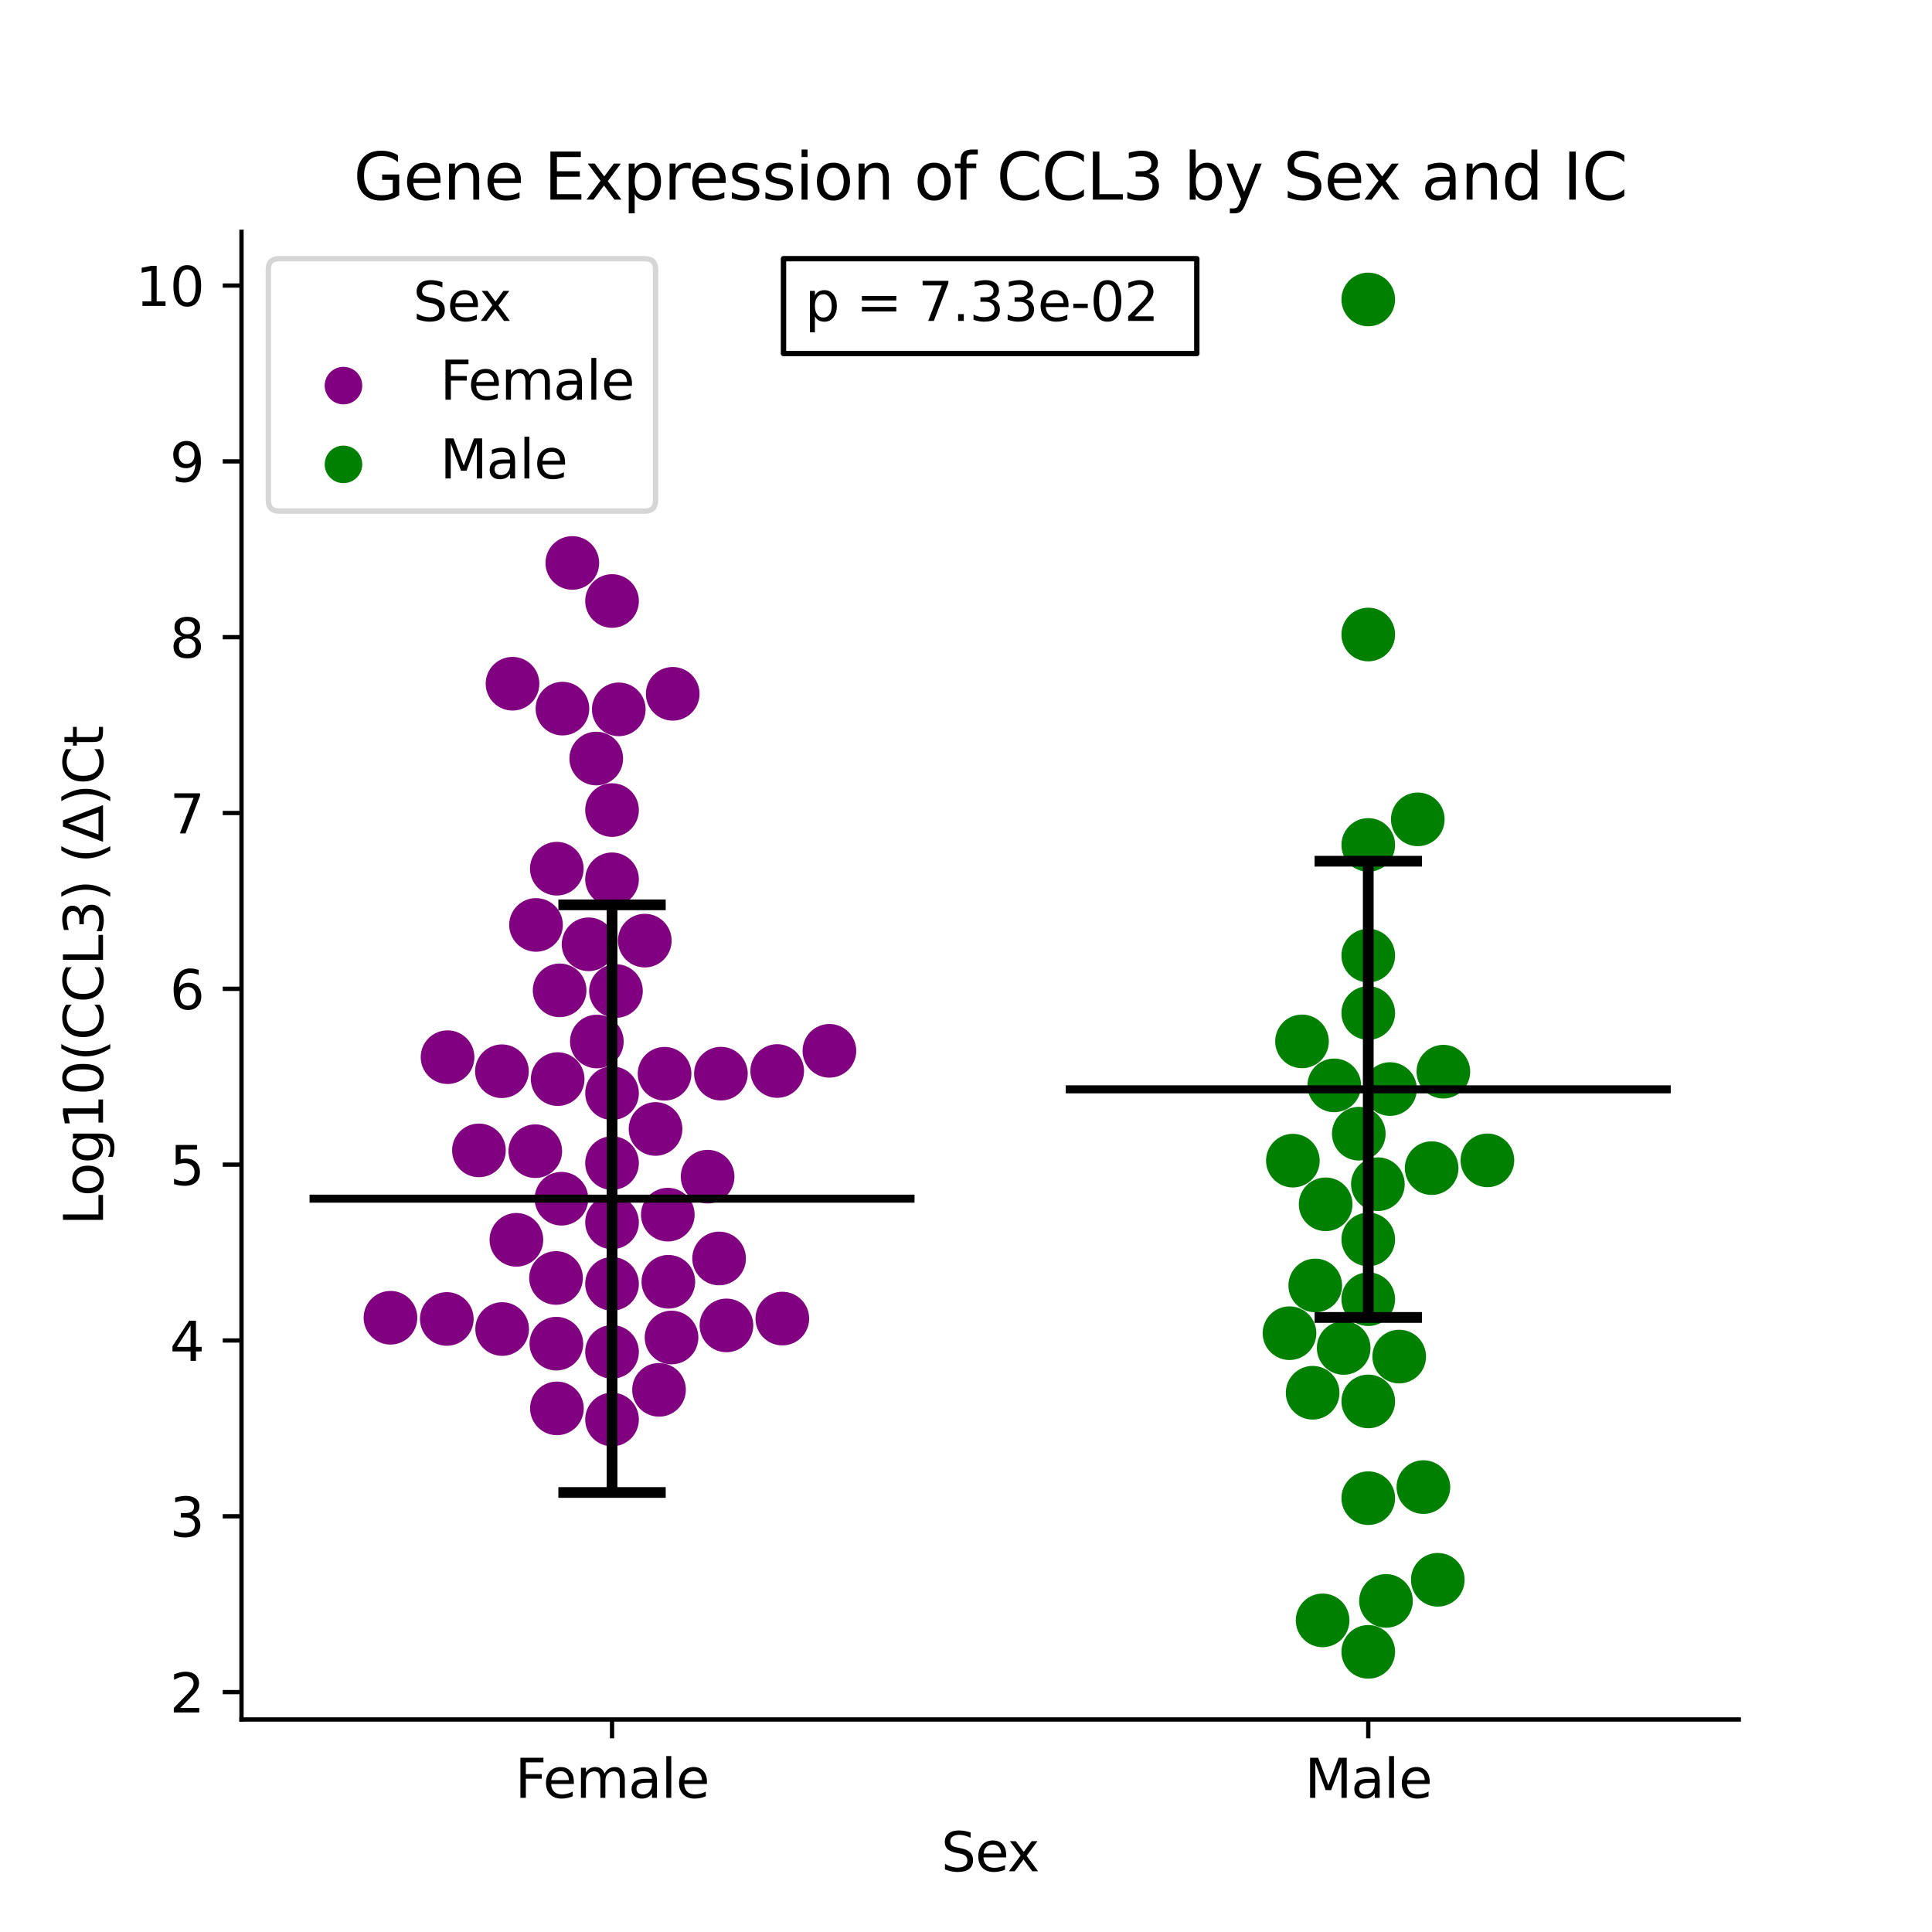 <?xml version="1.0" encoding="utf-8" standalone="no"?>
<!DOCTYPE svg PUBLIC "-//W3C//DTD SVG 1.1//EN"
  "http://www.w3.org/Graphics/SVG/1.1/DTD/svg11.dtd">
<svg xmlns:xlink="http://www.w3.org/1999/xlink" width="360pt" height="360pt" viewBox="0 0 360 360" xmlns="http://www.w3.org/2000/svg" version="1.1">
 <defs>
  <style type="text/css">*{stroke-linejoin: round; stroke-linecap: butt}</style>
 </defs>
 <g id="figure_1">
  <g id="patch_1">
   <path d="M 0 360 
L 360 360 
L 360 0 
L 0 0 
z
" style="fill: #ffffff"/>
  </g>
  <g id="axes_1">
   <g id="patch_2">
    <path d="M 45 320.4 
L 324 320.4 
L 324 43.2 
L 45 43.2 
z
" style="fill: #ffffff"/>
   </g>
   <g id="PathCollection_1">
    <defs>
     <path id="C0_0_61af6a2bd7" d="M 0 5 
C 1.326 5 2.598 4.473 3.536 3.536 
C 4.473 2.598 5 1.326 5 -0 
C 5 -1.326 4.473 -2.598 3.536 -3.536 
C 2.598 -4.473 1.326 -5 0 -5 
C -1.326 -5 -2.598 -4.473 -3.536 -3.536 
C -4.473 -2.598 -5 -1.326 -5 0 
C -5 1.326 -4.473 2.598 -3.536 3.536 
C -2.598 4.473 -1.326 5 0 5 
z
"/>
    </defs>
    <g clip-path="url(#pf071f2e6de)">
     <use xlink:href="#C0_0_61af6a2bd7" x="99.741" y="214.508" style="fill: #800080"/>
    </g>
    <g clip-path="url(#pf071f2e6de)">
     <use xlink:href="#C0_0_61af6a2bd7" x="93.568" y="247.645" style="fill: #800080"/>
    </g>
    <g clip-path="url(#pf071f2e6de)">
     <use xlink:href="#C0_0_61af6a2bd7" x="124.537" y="238.843" style="fill: #800080"/>
    </g>
    <g clip-path="url(#pf071f2e6de)">
     <use xlink:href="#C0_0_61af6a2bd7" x="114.045" y="163.847" style="fill: #800080"/>
    </g>
    <g clip-path="url(#pf071f2e6de)">
     <use xlink:href="#C0_0_61af6a2bd7" x="114.045" y="251.906" style="fill: #800080"/>
    </g>
    <g clip-path="url(#pf071f2e6de)">
     <use xlink:href="#C0_0_61af6a2bd7" x="125.352" y="129.282" style="fill: #800080"/>
    </g>
    <g clip-path="url(#pf071f2e6de)">
     <use xlink:href="#C0_0_61af6a2bd7" x="131.853" y="219.253" style="fill: #800080"/>
    </g>
    <g clip-path="url(#pf071f2e6de)">
     <use xlink:href="#C0_0_61af6a2bd7" x="103.753" y="161.867" style="fill: #800080"/>
    </g>
    <g clip-path="url(#pf071f2e6de)">
     <use xlink:href="#C0_0_61af6a2bd7" x="125.132" y="249.225" style="fill: #800080"/>
    </g>
    <g clip-path="url(#pf071f2e6de)">
     <use xlink:href="#C0_0_61af6a2bd7" x="115.302" y="132.177" style="fill: #800080"/>
    </g>
    <g clip-path="url(#pf071f2e6de)">
     <use xlink:href="#C0_0_61af6a2bd7" x="134.333" y="200.062" style="fill: #800080"/>
    </g>
    <g clip-path="url(#pf071f2e6de)">
     <use xlink:href="#C0_0_61af6a2bd7" x="114.045" y="111.992" style="fill: #800080"/>
    </g>
    <g clip-path="url(#pf071f2e6de)">
     <use xlink:href="#C0_0_61af6a2bd7" x="83.254" y="245.769" style="fill: #800080"/>
    </g>
    <g clip-path="url(#pf071f2e6de)">
     <use xlink:href="#C0_0_61af6a2bd7" x="122.149" y="210.366" style="fill: #800080"/>
    </g>
    <g clip-path="url(#pf071f2e6de)">
     <use xlink:href="#C0_0_61af6a2bd7" x="103.773" y="262.431" style="fill: #800080"/>
    </g>
    <g clip-path="url(#pf071f2e6de)">
     <use xlink:href="#C0_0_61af6a2bd7" x="120.147" y="175.272" style="fill: #800080"/>
    </g>
    <g clip-path="url(#pf071f2e6de)">
     <use xlink:href="#C0_0_61af6a2bd7" x="123.833" y="200.078" style="fill: #800080"/>
    </g>
    <g clip-path="url(#pf071f2e6de)">
     <use xlink:href="#C0_0_61af6a2bd7" x="114.045" y="227.765" style="fill: #800080"/>
    </g>
    <g clip-path="url(#pf071f2e6de)">
     <use xlink:href="#C0_0_61af6a2bd7" x="122.797" y="258.975" style="fill: #800080"/>
    </g>
    <g clip-path="url(#pf071f2e6de)">
     <use xlink:href="#C0_0_61af6a2bd7" x="93.527" y="199.611" style="fill: #800080"/>
    </g>
    <g clip-path="url(#pf071f2e6de)">
     <use xlink:href="#C0_0_61af6a2bd7" x="114.045" y="239.232" style="fill: #800080"/>
    </g>
    <g clip-path="url(#pf071f2e6de)">
     <use xlink:href="#C0_0_61af6a2bd7" x="133.994" y="234.496" style="fill: #800080"/>
    </g>
    <g clip-path="url(#pf071f2e6de)">
     <use xlink:href="#C0_0_61af6a2bd7" x="103.67" y="250.373" style="fill: #800080"/>
    </g>
    <g clip-path="url(#pf071f2e6de)">
     <use xlink:href="#C0_0_61af6a2bd7" x="114.045" y="264.501" style="fill: #800080"/>
    </g>
    <g clip-path="url(#pf071f2e6de)">
     <use xlink:href="#C0_0_61af6a2bd7" x="114.777" y="184.664" style="fill: #800080"/>
    </g>
    <g clip-path="url(#pf071f2e6de)">
     <use xlink:href="#C0_0_61af6a2bd7" x="104.278" y="184.538" style="fill: #800080"/>
    </g>
    <g clip-path="url(#pf071f2e6de)">
     <use xlink:href="#C0_0_61af6a2bd7" x="72.757" y="245.543" style="fill: #800080"/>
    </g>
    <g clip-path="url(#pf071f2e6de)">
     <use xlink:href="#C0_0_61af6a2bd7" x="103.609" y="238.132" style="fill: #800080"/>
    </g>
    <g clip-path="url(#pf071f2e6de)">
     <use xlink:href="#C0_0_61af6a2bd7" x="135.362" y="246.972" style="fill: #800080"/>
    </g>
    <g clip-path="url(#pf071f2e6de)">
     <use xlink:href="#C0_0_61af6a2bd7" x="154.548" y="195.806" style="fill: #800080"/>
    </g>
    <g clip-path="url(#pf071f2e6de)">
     <use xlink:href="#C0_0_61af6a2bd7" x="114.045" y="216.725" style="fill: #800080"/>
    </g>
    <g clip-path="url(#pf071f2e6de)">
     <use xlink:href="#C0_0_61af6a2bd7" x="145.776" y="245.7" style="fill: #800080"/>
    </g>
    <g clip-path="url(#pf071f2e6de)">
     <use xlink:href="#C0_0_61af6a2bd7" x="111.213" y="194.07" style="fill: #800080"/>
    </g>
    <g clip-path="url(#pf071f2e6de)">
     <use xlink:href="#C0_0_61af6a2bd7" x="114.045" y="150.943" style="fill: #800080"/>
    </g>
    <g clip-path="url(#pf071f2e6de)">
     <use xlink:href="#C0_0_61af6a2bd7" x="114.045" y="203.699" style="fill: #800080"/>
    </g>
    <g clip-path="url(#pf071f2e6de)">
     <use xlink:href="#C0_0_61af6a2bd7" x="111.104" y="141.343" style="fill: #800080"/>
    </g>
    <g clip-path="url(#pf071f2e6de)">
     <use xlink:href="#C0_0_61af6a2bd7" x="96.224" y="231.024" style="fill: #800080"/>
    </g>
    <g clip-path="url(#pf071f2e6de)">
     <use xlink:href="#C0_0_61af6a2bd7" x="95.5" y="127.403" style="fill: #800080"/>
    </g>
    <g clip-path="url(#pf071f2e6de)">
     <use xlink:href="#C0_0_61af6a2bd7" x="89.242" y="214.358" style="fill: #800080"/>
    </g>
    <g clip-path="url(#pf071f2e6de)">
     <use xlink:href="#C0_0_61af6a2bd7" x="99.88" y="172.347" style="fill: #800080"/>
    </g>
    <g clip-path="url(#pf071f2e6de)">
     <use xlink:href="#C0_0_61af6a2bd7" x="109.672" y="175.958" style="fill: #800080"/>
    </g>
    <g clip-path="url(#pf071f2e6de)">
     <use xlink:href="#C0_0_61af6a2bd7" x="144.82" y="199.569" style="fill: #800080"/>
    </g>
    <g clip-path="url(#pf071f2e6de)">
     <use xlink:href="#C0_0_61af6a2bd7" x="106.644" y="104.898" style="fill: #800080"/>
    </g>
    <g clip-path="url(#pf071f2e6de)">
     <use xlink:href="#C0_0_61af6a2bd7" x="124.437" y="226.332" style="fill: #800080"/>
    </g>
    <g clip-path="url(#pf071f2e6de)">
     <use xlink:href="#C0_0_61af6a2bd7" x="104.803" y="132.04" style="fill: #800080"/>
    </g>
    <g clip-path="url(#pf071f2e6de)">
     <use xlink:href="#C0_0_61af6a2bd7" x="103.914" y="201.074" style="fill: #800080"/>
    </g>
    <g clip-path="url(#pf071f2e6de)">
     <use xlink:href="#C0_0_61af6a2bd7" x="83.394" y="196.99" style="fill: #800080"/>
    </g>
    <g clip-path="url(#pf071f2e6de)">
     <use xlink:href="#C0_0_61af6a2bd7" x="104.617" y="223.364" style="fill: #800080"/>
    </g>
   </g>
   <g id="PathCollection_2">
    <defs>
     <path id="C1_0_9ba9e06e17" d="M 0 5 
C 1.326 5 2.598 4.473 3.536 3.536 
C 4.473 2.598 5 1.326 5 -0 
C 5 -1.326 4.473 -2.598 3.536 -3.536 
C 2.598 -4.473 1.326 -5 0 -5 
C -1.326 -5 -2.598 -4.473 -3.536 -3.536 
C -4.473 -2.598 -5 -1.326 -5 0 
C -5 1.326 -4.473 2.598 -3.536 3.536 
C -2.598 4.473 -1.326 5 0 5 
z
"/>
    </defs>
    <g clip-path="url(#pf071f2e6de)">
     <use xlink:href="#C1_0_9ba9e06e17" x="254.955" y="230.949" style="fill: #008000"/>
    </g>
    <g clip-path="url(#pf071f2e6de)">
     <use xlink:href="#C1_0_9ba9e06e17" x="259.014" y="202.929" style="fill: #008000"/>
    </g>
    <g clip-path="url(#pf071f2e6de)">
     <use xlink:href="#C1_0_9ba9e06e17" x="254.955" y="279.163" style="fill: #008000"/>
    </g>
    <g clip-path="url(#pf071f2e6de)">
     <use xlink:href="#C1_0_9ba9e06e17" x="246.45" y="301.935" style="fill: #008000"/>
    </g>
    <g clip-path="url(#pf071f2e6de)">
     <use xlink:href="#C1_0_9ba9e06e17" x="265.228" y="277.095" style="fill: #008000"/>
    </g>
    <g clip-path="url(#pf071f2e6de)">
     <use xlink:href="#C1_0_9ba9e06e17" x="254.955" y="242.085" style="fill: #008000"/>
    </g>
    <g clip-path="url(#pf071f2e6de)">
     <use xlink:href="#C1_0_9ba9e06e17" x="260.723" y="252.777" style="fill: #008000"/>
    </g>
    <g clip-path="url(#pf071f2e6de)">
     <use xlink:href="#C1_0_9ba9e06e17" x="277.156" y="216.215" style="fill: #008000"/>
    </g>
    <g clip-path="url(#pf071f2e6de)">
     <use xlink:href="#C1_0_9ba9e06e17" x="253.19" y="211.25" style="fill: #008000"/>
    </g>
    <g clip-path="url(#pf071f2e6de)">
     <use xlink:href="#C1_0_9ba9e06e17" x="266.767" y="217.666" style="fill: #008000"/>
    </g>
    <g clip-path="url(#pf071f2e6de)">
     <use xlink:href="#C1_0_9ba9e06e17" x="254.955" y="55.8" style="fill: #008000"/>
    </g>
    <g clip-path="url(#pf071f2e6de)">
     <use xlink:href="#C1_0_9ba9e06e17" x="268.948" y="199.691" style="fill: #008000"/>
    </g>
    <g clip-path="url(#pf071f2e6de)">
     <use xlink:href="#C1_0_9ba9e06e17" x="254.955" y="261.133" style="fill: #008000"/>
    </g>
    <g clip-path="url(#pf071f2e6de)">
     <use xlink:href="#C1_0_9ba9e06e17" x="254.955" y="307.8" style="fill: #008000"/>
    </g>
    <g clip-path="url(#pf071f2e6de)">
     <use xlink:href="#C1_0_9ba9e06e17" x="258.259" y="298.308" style="fill: #008000"/>
    </g>
    <g clip-path="url(#pf071f2e6de)">
     <use xlink:href="#C1_0_9ba9e06e17" x="250.376" y="251.173" style="fill: #008000"/>
    </g>
    <g clip-path="url(#pf071f2e6de)">
     <use xlink:href="#C1_0_9ba9e06e17" x="245.078" y="239.526" style="fill: #008000"/>
    </g>
    <g clip-path="url(#pf071f2e6de)">
     <use xlink:href="#C1_0_9ba9e06e17" x="248.624" y="202.245" style="fill: #008000"/>
    </g>
    <g clip-path="url(#pf071f2e6de)">
     <use xlink:href="#C1_0_9ba9e06e17" x="267.911" y="294.372" style="fill: #008000"/>
    </g>
    <g clip-path="url(#pf071f2e6de)">
     <use xlink:href="#C1_0_9ba9e06e17" x="254.955" y="118.235" style="fill: #008000"/>
    </g>
    <g clip-path="url(#pf071f2e6de)">
     <use xlink:href="#C1_0_9ba9e06e17" x="244.592" y="259.519" style="fill: #008000"/>
    </g>
    <g clip-path="url(#pf071f2e6de)">
     <use xlink:href="#C1_0_9ba9e06e17" x="254.955" y="188.761" style="fill: #008000"/>
    </g>
    <g clip-path="url(#pf071f2e6de)">
     <use xlink:href="#C1_0_9ba9e06e17" x="240.908" y="216.271" style="fill: #008000"/>
    </g>
    <g clip-path="url(#pf071f2e6de)">
     <use xlink:href="#C1_0_9ba9e06e17" x="256.748" y="220.658" style="fill: #008000"/>
    </g>
    <g clip-path="url(#pf071f2e6de)">
     <use xlink:href="#C1_0_9ba9e06e17" x="254.955" y="157.442" style="fill: #008000"/>
    </g>
    <g clip-path="url(#pf071f2e6de)">
     <use xlink:href="#C1_0_9ba9e06e17" x="264.185" y="152.676" style="fill: #008000"/>
    </g>
    <g clip-path="url(#pf071f2e6de)">
     <use xlink:href="#C1_0_9ba9e06e17" x="242.611" y="194.047" style="fill: #008000"/>
    </g>
    <g clip-path="url(#pf071f2e6de)">
     <use xlink:href="#C1_0_9ba9e06e17" x="240.281" y="248.421" style="fill: #008000"/>
    </g>
    <g clip-path="url(#pf071f2e6de)">
     <use xlink:href="#C1_0_9ba9e06e17" x="254.955" y="178.058" style="fill: #008000"/>
    </g>
    <g clip-path="url(#pf071f2e6de)">
     <use xlink:href="#C1_0_9ba9e06e17" x="247.014" y="224.406" style="fill: #008000"/>
    </g>
   </g>
   <g id="PathCollection_3"/>
   <g id="PathCollection_4"/>
   <g id="matplotlib.axis_1">
    <g id="xtick_1">
     <g id="line2d_1">
      <defs>
       <path id="m63d2208bc8" d="M 0 0 
L 0 3.5 
" style="stroke: #000000; stroke-width: 0.8"/>
      </defs>
      <g>
       <use xlink:href="#m63d2208bc8" x="114.045" y="320.4" style="stroke: #000000; stroke-width: 0.8"/>
      </g>
     </g>
     <g id="text_1">
      <!-- Female -->
      <g transform="translate(95.968 334.998) scale(0.1 -0.1)">
       <defs>
        <path id="DejaVuSans-46" d="M 628 4666 
L 3309 4666 
L 3309 4134 
L 1259 4134 
L 1259 2759 
L 3109 2759 
L 3109 2228 
L 1259 2228 
L 1259 0 
L 628 0 
L 628 4666 
z
" transform="scale(0.016)"/>
        <path id="DejaVuSans-65" d="M 3597 1894 
L 3597 1613 
L 953 1613 
Q 991 1019 1311 708 
Q 1631 397 2203 397 
Q 2534 397 2845 478 
Q 3156 559 3463 722 
L 3463 178 
Q 3153 47 2828 -22 
Q 2503 -91 2169 -91 
Q 1331 -91 842 396 
Q 353 884 353 1716 
Q 353 2575 817 3079 
Q 1281 3584 2069 3584 
Q 2775 3584 3186 3129 
Q 3597 2675 3597 1894 
z
M 3022 2063 
Q 3016 2534 2758 2815 
Q 2500 3097 2075 3097 
Q 1594 3097 1305 2825 
Q 1016 2553 972 2059 
L 3022 2063 
z
" transform="scale(0.016)"/>
        <path id="DejaVuSans-6d" d="M 3328 2828 
Q 3544 3216 3844 3400 
Q 4144 3584 4550 3584 
Q 5097 3584 5394 3201 
Q 5691 2819 5691 2113 
L 5691 0 
L 5113 0 
L 5113 2094 
Q 5113 2597 4934 2840 
Q 4756 3084 4391 3084 
Q 3944 3084 3684 2787 
Q 3425 2491 3425 1978 
L 3425 0 
L 2847 0 
L 2847 2094 
Q 2847 2600 2669 2842 
Q 2491 3084 2119 3084 
Q 1678 3084 1418 2786 
Q 1159 2488 1159 1978 
L 1159 0 
L 581 0 
L 581 3500 
L 1159 3500 
L 1159 2956 
Q 1356 3278 1631 3431 
Q 1906 3584 2284 3584 
Q 2666 3584 2933 3390 
Q 3200 3197 3328 2828 
z
" transform="scale(0.016)"/>
        <path id="DejaVuSans-61" d="M 2194 1759 
Q 1497 1759 1228 1600 
Q 959 1441 959 1056 
Q 959 750 1161 570 
Q 1363 391 1709 391 
Q 2188 391 2477 730 
Q 2766 1069 2766 1631 
L 2766 1759 
L 2194 1759 
z
M 3341 1997 
L 3341 0 
L 2766 0 
L 2766 531 
Q 2569 213 2275 61 
Q 1981 -91 1556 -91 
Q 1019 -91 701 211 
Q 384 513 384 1019 
Q 384 1609 779 1909 
Q 1175 2209 1959 2209 
L 2766 2209 
L 2766 2266 
Q 2766 2663 2505 2880 
Q 2244 3097 1772 3097 
Q 1472 3097 1187 3025 
Q 903 2953 641 2809 
L 641 3341 
Q 956 3463 1253 3523 
Q 1550 3584 1831 3584 
Q 2591 3584 2966 3190 
Q 3341 2797 3341 1997 
z
" transform="scale(0.016)"/>
        <path id="DejaVuSans-6c" d="M 603 4863 
L 1178 4863 
L 1178 0 
L 603 0 
L 603 4863 
z
" transform="scale(0.016)"/>
       </defs>
       <use xlink:href="#DejaVuSans-46"/>
       <use xlink:href="#DejaVuSans-65" x="52.02"/>
       <use xlink:href="#DejaVuSans-6d" x="113.543"/>
       <use xlink:href="#DejaVuSans-61" x="210.955"/>
       <use xlink:href="#DejaVuSans-6c" x="272.234"/>
       <use xlink:href="#DejaVuSans-65" x="300.018"/>
      </g>
     </g>
    </g>
    <g id="xtick_2">
     <g id="line2d_2">
      <g>
       <use xlink:href="#m63d2208bc8" x="254.955" y="320.4" style="stroke: #000000; stroke-width: 0.8"/>
      </g>
     </g>
     <g id="text_2">
      <!-- Male -->
      <g transform="translate(243.111 334.998) scale(0.1 -0.1)">
       <defs>
        <path id="DejaVuSans-4d" d="M 628 4666 
L 1569 4666 
L 2759 1491 
L 3956 4666 
L 4897 4666 
L 4897 0 
L 4281 0 
L 4281 4097 
L 3078 897 
L 2444 897 
L 1241 4097 
L 1241 0 
L 628 0 
L 628 4666 
z
" transform="scale(0.016)"/>
       </defs>
       <use xlink:href="#DejaVuSans-4d"/>
       <use xlink:href="#DejaVuSans-61" x="86.279"/>
       <use xlink:href="#DejaVuSans-6c" x="147.559"/>
       <use xlink:href="#DejaVuSans-65" x="175.342"/>
      </g>
     </g>
    </g>
    <g id="text_3">
     <!-- Sex -->
     <g transform="translate(175.377 348.677) scale(0.1 -0.1)">
      <defs>
       <path id="DejaVuSans-53" d="M 3425 4513 
L 3425 3897 
Q 3066 4069 2747 4153 
Q 2428 4238 2131 4238 
Q 1616 4238 1336 4038 
Q 1056 3838 1056 3469 
Q 1056 3159 1242 3001 
Q 1428 2844 1947 2747 
L 2328 2669 
Q 3034 2534 3370 2195 
Q 3706 1856 3706 1288 
Q 3706 609 3251 259 
Q 2797 -91 1919 -91 
Q 1588 -91 1214 -16 
Q 841 59 441 206 
L 441 856 
Q 825 641 1194 531 
Q 1563 422 1919 422 
Q 2459 422 2753 634 
Q 3047 847 3047 1241 
Q 3047 1584 2836 1778 
Q 2625 1972 2144 2069 
L 1759 2144 
Q 1053 2284 737 2584 
Q 422 2884 422 3419 
Q 422 4038 858 4394 
Q 1294 4750 2059 4750 
Q 2388 4750 2728 4690 
Q 3069 4631 3425 4513 
z
" transform="scale(0.016)"/>
       <path id="DejaVuSans-78" d="M 3513 3500 
L 2247 1797 
L 3578 0 
L 2900 0 
L 1881 1375 
L 863 0 
L 184 0 
L 1544 1831 
L 300 3500 
L 978 3500 
L 1906 2253 
L 2834 3500 
L 3513 3500 
z
" transform="scale(0.016)"/>
      </defs>
      <use xlink:href="#DejaVuSans-53"/>
      <use xlink:href="#DejaVuSans-65" x="63.477"/>
      <use xlink:href="#DejaVuSans-78" x="123.25"/>
     </g>
    </g>
   </g>
   <g id="matplotlib.axis_2">
    <g id="ytick_1">
     <g id="line2d_3">
      <defs>
       <path id="m090f402d81" d="M 0 0 
L -3.5 0 
" style="stroke: #000000; stroke-width: 0.8"/>
      </defs>
      <g>
       <use xlink:href="#m090f402d81" x="45" y="315.298" style="stroke: #000000; stroke-width: 0.8"/>
      </g>
     </g>
     <g id="text_4">
      <!-- 2 -->
      <g transform="translate(31.637 319.097) scale(0.1 -0.1)">
       <defs>
        <path id="DejaVuSans-32" d="M 1228 531 
L 3431 531 
L 3431 0 
L 469 0 
L 469 531 
Q 828 903 1448 1529 
Q 2069 2156 2228 2338 
Q 2531 2678 2651 2914 
Q 2772 3150 2772 3378 
Q 2772 3750 2511 3984 
Q 2250 4219 1831 4219 
Q 1534 4219 1204 4116 
Q 875 4013 500 3803 
L 500 4441 
Q 881 4594 1212 4672 
Q 1544 4750 1819 4750 
Q 2544 4750 2975 4387 
Q 3406 4025 3406 3419 
Q 3406 3131 3298 2873 
Q 3191 2616 2906 2266 
Q 2828 2175 2409 1742 
Q 1991 1309 1228 531 
z
" transform="scale(0.016)"/>
       </defs>
       <use xlink:href="#DejaVuSans-32"/>
      </g>
     </g>
    </g>
    <g id="ytick_2">
     <g id="line2d_4">
      <g>
       <use xlink:href="#m090f402d81" x="45" y="282.537" style="stroke: #000000; stroke-width: 0.8"/>
      </g>
     </g>
     <g id="text_5">
      <!-- 3 -->
      <g transform="translate(31.637 286.336) scale(0.1 -0.1)">
       <defs>
        <path id="DejaVuSans-33" d="M 2597 2516 
Q 3050 2419 3304 2112 
Q 3559 1806 3559 1356 
Q 3559 666 3084 287 
Q 2609 -91 1734 -91 
Q 1441 -91 1130 -33 
Q 819 25 488 141 
L 488 750 
Q 750 597 1062 519 
Q 1375 441 1716 441 
Q 2309 441 2620 675 
Q 2931 909 2931 1356 
Q 2931 1769 2642 2001 
Q 2353 2234 1838 2234 
L 1294 2234 
L 1294 2753 
L 1863 2753 
Q 2328 2753 2575 2939 
Q 2822 3125 2822 3475 
Q 2822 3834 2567 4026 
Q 2313 4219 1838 4219 
Q 1578 4219 1281 4162 
Q 984 4106 628 3988 
L 628 4550 
Q 988 4650 1302 4700 
Q 1616 4750 1894 4750 
Q 2613 4750 3031 4423 
Q 3450 4097 3450 3541 
Q 3450 3153 3228 2886 
Q 3006 2619 2597 2516 
z
" transform="scale(0.016)"/>
       </defs>
       <use xlink:href="#DejaVuSans-33"/>
      </g>
     </g>
    </g>
    <g id="ytick_3">
     <g id="line2d_5">
      <g>
       <use xlink:href="#m090f402d81" x="45" y="249.775" style="stroke: #000000; stroke-width: 0.8"/>
      </g>
     </g>
     <g id="text_6">
      <!-- 4 -->
      <g transform="translate(31.637 253.575) scale(0.1 -0.1)">
       <defs>
        <path id="DejaVuSans-34" d="M 2419 4116 
L 825 1625 
L 2419 1625 
L 2419 4116 
z
M 2253 4666 
L 3047 4666 
L 3047 1625 
L 3713 1625 
L 3713 1100 
L 3047 1100 
L 3047 0 
L 2419 0 
L 2419 1100 
L 313 1100 
L 313 1709 
L 2253 4666 
z
" transform="scale(0.016)"/>
       </defs>
       <use xlink:href="#DejaVuSans-34"/>
      </g>
     </g>
    </g>
    <g id="ytick_4">
     <g id="line2d_6">
      <g>
       <use xlink:href="#m090f402d81" x="45" y="217.014" style="stroke: #000000; stroke-width: 0.8"/>
      </g>
     </g>
     <g id="text_7">
      <!-- 5 -->
      <g transform="translate(31.637 220.814) scale(0.1 -0.1)">
       <defs>
        <path id="DejaVuSans-35" d="M 691 4666 
L 3169 4666 
L 3169 4134 
L 1269 4134 
L 1269 2991 
Q 1406 3038 1543 3061 
Q 1681 3084 1819 3084 
Q 2600 3084 3056 2656 
Q 3513 2228 3513 1497 
Q 3513 744 3044 326 
Q 2575 -91 1722 -91 
Q 1428 -91 1123 -41 
Q 819 9 494 109 
L 494 744 
Q 775 591 1075 516 
Q 1375 441 1709 441 
Q 2250 441 2565 725 
Q 2881 1009 2881 1497 
Q 2881 1984 2565 2268 
Q 2250 2553 1709 2553 
Q 1456 2553 1204 2497 
Q 953 2441 691 2322 
L 691 4666 
z
" transform="scale(0.016)"/>
       </defs>
       <use xlink:href="#DejaVuSans-35"/>
      </g>
     </g>
    </g>
    <g id="ytick_5">
     <g id="line2d_7">
      <g>
       <use xlink:href="#m090f402d81" x="45" y="184.253" style="stroke: #000000; stroke-width: 0.8"/>
      </g>
     </g>
     <g id="text_8">
      <!-- 6 -->
      <g transform="translate(31.637 188.052) scale(0.1 -0.1)">
       <defs>
        <path id="DejaVuSans-36" d="M 2113 2584 
Q 1688 2584 1439 2293 
Q 1191 2003 1191 1497 
Q 1191 994 1439 701 
Q 1688 409 2113 409 
Q 2538 409 2786 701 
Q 3034 994 3034 1497 
Q 3034 2003 2786 2293 
Q 2538 2584 2113 2584 
z
M 3366 4563 
L 3366 3988 
Q 3128 4100 2886 4159 
Q 2644 4219 2406 4219 
Q 1781 4219 1451 3797 
Q 1122 3375 1075 2522 
Q 1259 2794 1537 2939 
Q 1816 3084 2150 3084 
Q 2853 3084 3261 2657 
Q 3669 2231 3669 1497 
Q 3669 778 3244 343 
Q 2819 -91 2113 -91 
Q 1303 -91 875 529 
Q 447 1150 447 2328 
Q 447 3434 972 4092 
Q 1497 4750 2381 4750 
Q 2619 4750 2861 4703 
Q 3103 4656 3366 4563 
z
" transform="scale(0.016)"/>
       </defs>
       <use xlink:href="#DejaVuSans-36"/>
      </g>
     </g>
    </g>
    <g id="ytick_6">
     <g id="line2d_8">
      <g>
       <use xlink:href="#m090f402d81" x="45" y="151.492" style="stroke: #000000; stroke-width: 0.8"/>
      </g>
     </g>
     <g id="text_9">
      <!-- 7 -->
      <g transform="translate(31.637 155.291) scale(0.1 -0.1)">
       <defs>
        <path id="DejaVuSans-37" d="M 525 4666 
L 3525 4666 
L 3525 4397 
L 1831 0 
L 1172 0 
L 2766 4134 
L 525 4134 
L 525 4666 
z
" transform="scale(0.016)"/>
       </defs>
       <use xlink:href="#DejaVuSans-37"/>
      </g>
     </g>
    </g>
    <g id="ytick_7">
     <g id="line2d_9">
      <g>
       <use xlink:href="#m090f402d81" x="45" y="118.731" style="stroke: #000000; stroke-width: 0.8"/>
      </g>
     </g>
     <g id="text_10">
      <!-- 8 -->
      <g transform="translate(31.637 122.53) scale(0.1 -0.1)">
       <defs>
        <path id="DejaVuSans-38" d="M 2034 2216 
Q 1584 2216 1326 1975 
Q 1069 1734 1069 1313 
Q 1069 891 1326 650 
Q 1584 409 2034 409 
Q 2484 409 2743 651 
Q 3003 894 3003 1313 
Q 3003 1734 2745 1975 
Q 2488 2216 2034 2216 
z
M 1403 2484 
Q 997 2584 770 2862 
Q 544 3141 544 3541 
Q 544 4100 942 4425 
Q 1341 4750 2034 4750 
Q 2731 4750 3128 4425 
Q 3525 4100 3525 3541 
Q 3525 3141 3298 2862 
Q 3072 2584 2669 2484 
Q 3125 2378 3379 2068 
Q 3634 1759 3634 1313 
Q 3634 634 3220 271 
Q 2806 -91 2034 -91 
Q 1263 -91 848 271 
Q 434 634 434 1313 
Q 434 1759 690 2068 
Q 947 2378 1403 2484 
z
M 1172 3481 
Q 1172 3119 1398 2916 
Q 1625 2713 2034 2713 
Q 2441 2713 2670 2916 
Q 2900 3119 2900 3481 
Q 2900 3844 2670 4047 
Q 2441 4250 2034 4250 
Q 1625 4250 1398 4047 
Q 1172 3844 1172 3481 
z
" transform="scale(0.016)"/>
       </defs>
       <use xlink:href="#DejaVuSans-38"/>
      </g>
     </g>
    </g>
    <g id="ytick_8">
     <g id="line2d_10">
      <g>
       <use xlink:href="#m090f402d81" x="45" y="85.97" style="stroke: #000000; stroke-width: 0.8"/>
      </g>
     </g>
     <g id="text_11">
      <!-- 9 -->
      <g transform="translate(31.637 89.769) scale(0.1 -0.1)">
       <defs>
        <path id="DejaVuSans-39" d="M 703 97 
L 703 672 
Q 941 559 1184 500 
Q 1428 441 1663 441 
Q 2288 441 2617 861 
Q 2947 1281 2994 2138 
Q 2813 1869 2534 1725 
Q 2256 1581 1919 1581 
Q 1219 1581 811 2004 
Q 403 2428 403 3163 
Q 403 3881 828 4315 
Q 1253 4750 1959 4750 
Q 2769 4750 3195 4129 
Q 3622 3509 3622 2328 
Q 3622 1225 3098 567 
Q 2575 -91 1691 -91 
Q 1453 -91 1209 -44 
Q 966 3 703 97 
z
M 1959 2075 
Q 2384 2075 2632 2365 
Q 2881 2656 2881 3163 
Q 2881 3666 2632 3958 
Q 2384 4250 1959 4250 
Q 1534 4250 1286 3958 
Q 1038 3666 1038 3163 
Q 1038 2656 1286 2365 
Q 1534 2075 1959 2075 
z
" transform="scale(0.016)"/>
       </defs>
       <use xlink:href="#DejaVuSans-39"/>
      </g>
     </g>
    </g>
    <g id="ytick_9">
     <g id="line2d_11">
      <g>
       <use xlink:href="#m090f402d81" x="45" y="53.209" style="stroke: #000000; stroke-width: 0.8"/>
      </g>
     </g>
     <g id="text_12">
      <!-- 10 -->
      <g transform="translate(25.275 57.008) scale(0.1 -0.1)">
       <defs>
        <path id="DejaVuSans-31" d="M 794 531 
L 1825 531 
L 1825 4091 
L 703 3866 
L 703 4441 
L 1819 4666 
L 2450 4666 
L 2450 531 
L 3481 531 
L 3481 0 
L 794 0 
L 794 531 
z
" transform="scale(0.016)"/>
        <path id="DejaVuSans-30" d="M 2034 4250 
Q 1547 4250 1301 3770 
Q 1056 3291 1056 2328 
Q 1056 1369 1301 889 
Q 1547 409 2034 409 
Q 2525 409 2770 889 
Q 3016 1369 3016 2328 
Q 3016 3291 2770 3770 
Q 2525 4250 2034 4250 
z
M 2034 4750 
Q 2819 4750 3233 4129 
Q 3647 3509 3647 2328 
Q 3647 1150 3233 529 
Q 2819 -91 2034 -91 
Q 1250 -91 836 529 
Q 422 1150 422 2328 
Q 422 3509 836 4129 
Q 1250 4750 2034 4750 
z
" transform="scale(0.016)"/>
       </defs>
       <use xlink:href="#DejaVuSans-31"/>
       <use xlink:href="#DejaVuSans-30" x="63.623"/>
      </g>
     </g>
    </g>
    <g id="text_13">
     <!-- Log10(CCL3) (Δ)Ct -->
     <g transform="translate(19.195 228.309) rotate(-90) scale(0.1 -0.1)">
      <defs>
       <path id="DejaVuSans-4c" d="M 628 4666 
L 1259 4666 
L 1259 531 
L 3531 531 
L 3531 0 
L 628 0 
L 628 4666 
z
" transform="scale(0.016)"/>
       <path id="DejaVuSans-6f" d="M 1959 3097 
Q 1497 3097 1228 2736 
Q 959 2375 959 1747 
Q 959 1119 1226 758 
Q 1494 397 1959 397 
Q 2419 397 2687 759 
Q 2956 1122 2956 1747 
Q 2956 2369 2687 2733 
Q 2419 3097 1959 3097 
z
M 1959 3584 
Q 2709 3584 3137 3096 
Q 3566 2609 3566 1747 
Q 3566 888 3137 398 
Q 2709 -91 1959 -91 
Q 1206 -91 779 398 
Q 353 888 353 1747 
Q 353 2609 779 3096 
Q 1206 3584 1959 3584 
z
" transform="scale(0.016)"/>
       <path id="DejaVuSans-67" d="M 2906 1791 
Q 2906 2416 2648 2759 
Q 2391 3103 1925 3103 
Q 1463 3103 1205 2759 
Q 947 2416 947 1791 
Q 947 1169 1205 825 
Q 1463 481 1925 481 
Q 2391 481 2648 825 
Q 2906 1169 2906 1791 
z
M 3481 434 
Q 3481 -459 3084 -895 
Q 2688 -1331 1869 -1331 
Q 1566 -1331 1297 -1286 
Q 1028 -1241 775 -1147 
L 775 -588 
Q 1028 -725 1275 -790 
Q 1522 -856 1778 -856 
Q 2344 -856 2625 -561 
Q 2906 -266 2906 331 
L 2906 616 
Q 2728 306 2450 153 
Q 2172 0 1784 0 
Q 1141 0 747 490 
Q 353 981 353 1791 
Q 353 2603 747 3093 
Q 1141 3584 1784 3584 
Q 2172 3584 2450 3431 
Q 2728 3278 2906 2969 
L 2906 3500 
L 3481 3500 
L 3481 434 
z
" transform="scale(0.016)"/>
       <path id="DejaVuSans-28" d="M 1984 4856 
Q 1566 4138 1362 3434 
Q 1159 2731 1159 2009 
Q 1159 1288 1364 580 
Q 1569 -128 1984 -844 
L 1484 -844 
Q 1016 -109 783 600 
Q 550 1309 550 2009 
Q 550 2706 781 3412 
Q 1013 4119 1484 4856 
L 1984 4856 
z
" transform="scale(0.016)"/>
       <path id="DejaVuSans-43" d="M 4122 4306 
L 4122 3641 
Q 3803 3938 3442 4084 
Q 3081 4231 2675 4231 
Q 1875 4231 1450 3742 
Q 1025 3253 1025 2328 
Q 1025 1406 1450 917 
Q 1875 428 2675 428 
Q 3081 428 3442 575 
Q 3803 722 4122 1019 
L 4122 359 
Q 3791 134 3420 21 
Q 3050 -91 2638 -91 
Q 1578 -91 968 557 
Q 359 1206 359 2328 
Q 359 3453 968 4101 
Q 1578 4750 2638 4750 
Q 3056 4750 3426 4639 
Q 3797 4528 4122 4306 
z
" transform="scale(0.016)"/>
       <path id="DejaVuSans-29" d="M 513 4856 
L 1013 4856 
Q 1481 4119 1714 3412 
Q 1947 2706 1947 2009 
Q 1947 1309 1714 600 
Q 1481 -109 1013 -844 
L 513 -844 
Q 928 -128 1133 580 
Q 1338 1288 1338 2009 
Q 1338 2731 1133 3434 
Q 928 4138 513 4856 
z
" transform="scale(0.016)"/>
       <path id="DejaVuSans-20" transform="scale(0.016)"/>
       <path id="DejaVuSans-394" d="M 2188 4044 
L 906 525 
L 3472 525 
L 2188 4044 
z
M 50 0 
L 1831 4666 
L 2547 4666 
L 4325 0 
L 50 0 
z
" transform="scale(0.016)"/>
       <path id="DejaVuSans-74" d="M 1172 4494 
L 1172 3500 
L 2356 3500 
L 2356 3053 
L 1172 3053 
L 1172 1153 
Q 1172 725 1289 603 
Q 1406 481 1766 481 
L 2356 481 
L 2356 0 
L 1766 0 
Q 1100 0 847 248 
Q 594 497 594 1153 
L 594 3053 
L 172 3053 
L 172 3500 
L 594 3500 
L 594 4494 
L 1172 4494 
z
" transform="scale(0.016)"/>
      </defs>
      <use xlink:href="#DejaVuSans-4c"/>
      <use xlink:href="#DejaVuSans-6f" x="53.963"/>
      <use xlink:href="#DejaVuSans-67" x="115.145"/>
      <use xlink:href="#DejaVuSans-31" x="178.621"/>
      <use xlink:href="#DejaVuSans-30" x="242.244"/>
      <use xlink:href="#DejaVuSans-28" x="305.867"/>
      <use xlink:href="#DejaVuSans-43" x="344.881"/>
      <use xlink:href="#DejaVuSans-43" x="414.705"/>
      <use xlink:href="#DejaVuSans-4c" x="484.529"/>
      <use xlink:href="#DejaVuSans-33" x="540.242"/>
      <use xlink:href="#DejaVuSans-29" x="603.865"/>
      <use xlink:href="#DejaVuSans-20" x="642.879"/>
      <use xlink:href="#DejaVuSans-28" x="674.666"/>
      <use xlink:href="#DejaVuSans-394" x="713.68"/>
      <use xlink:href="#DejaVuSans-29" x="782.088"/>
      <use xlink:href="#DejaVuSans-43" x="821.102"/>
      <use xlink:href="#DejaVuSans-74" x="890.926"/>
     </g>
    </g>
   </g>
   <g id="LineCollection_1">
    <path d="M 114.045 278.103 
L 114.045 168.604 
" clip-path="url(#pf071f2e6de)" style="fill: none; stroke: #000000; stroke-width: 2"/>
   </g>
   <g id="line2d_12">
    <defs>
     <path id="mc829b683ed" d="M 10 0 
L -10 -0 
" style="stroke: #000000; stroke-width: 2"/>
    </defs>
    <g clip-path="url(#pf071f2e6de)">
     <use xlink:href="#mc829b683ed" x="114.045" y="278.103" style="stroke: #000000; stroke-width: 2"/>
    </g>
   </g>
   <g id="line2d_13">
    <g clip-path="url(#pf071f2e6de)">
     <use xlink:href="#mc829b683ed" x="114.045" y="168.604" style="stroke: #000000; stroke-width: 2"/>
    </g>
   </g>
   <g id="LineCollection_2">
    <path d="M 254.955 245.486 
L 254.955 160.471 
" clip-path="url(#pf071f2e6de)" style="fill: none; stroke: #000000; stroke-width: 2"/>
   </g>
   <g id="line2d_14">
    <g clip-path="url(#pf071f2e6de)">
     <use xlink:href="#mc829b683ed" x="254.955" y="245.486" style="stroke: #000000; stroke-width: 2"/>
    </g>
   </g>
   <g id="line2d_15">
    <g clip-path="url(#pf071f2e6de)">
     <use xlink:href="#mc829b683ed" x="254.955" y="160.471" style="stroke: #000000; stroke-width: 2"/>
    </g>
   </g>
   <g id="LineCollection_3">
    <path d="M 57.682 223.354 
L 170.409 223.354 
" clip-path="url(#pf071f2e6de)" style="fill: none; stroke: #000000; stroke-width: 1.5"/>
   </g>
   <g id="LineCollection_4">
    <path d="M 198.591 202.979 
L 311.318 202.979 
" clip-path="url(#pf071f2e6de)" style="fill: none; stroke: #000000; stroke-width: 1.5"/>
   </g>
   <g id="patch_3">
    <path d="M 45 320.4 
L 45 43.2 
" style="fill: none; stroke: #000000; stroke-width: 0.8; stroke-linejoin: miter; stroke-linecap: square"/>
   </g>
   <g id="patch_4">
    <path d="M 45 320.4 
L 324 320.4 
" style="fill: none; stroke: #000000; stroke-width: 0.8; stroke-linejoin: miter; stroke-linecap: square"/>
   </g>
   <g id="text_14">
    <!-- Gene Expression of CCL3 by Sex and IC -->
    <g transform="translate(65.871 37.2) scale(0.12 -0.12)">
     <defs>
      <path id="DejaVuSans-47" d="M 3809 666 
L 3809 1919 
L 2778 1919 
L 2778 2438 
L 4434 2438 
L 4434 434 
Q 4069 175 3628 42 
Q 3188 -91 2688 -91 
Q 1594 -91 976 548 
Q 359 1188 359 2328 
Q 359 3472 976 4111 
Q 1594 4750 2688 4750 
Q 3144 4750 3555 4637 
Q 3966 4525 4313 4306 
L 4313 3634 
Q 3963 3931 3569 4081 
Q 3175 4231 2741 4231 
Q 1884 4231 1454 3753 
Q 1025 3275 1025 2328 
Q 1025 1384 1454 906 
Q 1884 428 2741 428 
Q 3075 428 3337 486 
Q 3600 544 3809 666 
z
" transform="scale(0.016)"/>
      <path id="DejaVuSans-6e" d="M 3513 2113 
L 3513 0 
L 2938 0 
L 2938 2094 
Q 2938 2591 2744 2837 
Q 2550 3084 2163 3084 
Q 1697 3084 1428 2787 
Q 1159 2491 1159 1978 
L 1159 0 
L 581 0 
L 581 3500 
L 1159 3500 
L 1159 2956 
Q 1366 3272 1645 3428 
Q 1925 3584 2291 3584 
Q 2894 3584 3203 3211 
Q 3513 2838 3513 2113 
z
" transform="scale(0.016)"/>
      <path id="DejaVuSans-45" d="M 628 4666 
L 3578 4666 
L 3578 4134 
L 1259 4134 
L 1259 2753 
L 3481 2753 
L 3481 2222 
L 1259 2222 
L 1259 531 
L 3634 531 
L 3634 0 
L 628 0 
L 628 4666 
z
" transform="scale(0.016)"/>
      <path id="DejaVuSans-70" d="M 1159 525 
L 1159 -1331 
L 581 -1331 
L 581 3500 
L 1159 3500 
L 1159 2969 
Q 1341 3281 1617 3432 
Q 1894 3584 2278 3584 
Q 2916 3584 3314 3078 
Q 3713 2572 3713 1747 
Q 3713 922 3314 415 
Q 2916 -91 2278 -91 
Q 1894 -91 1617 61 
Q 1341 213 1159 525 
z
M 3116 1747 
Q 3116 2381 2855 2742 
Q 2594 3103 2138 3103 
Q 1681 3103 1420 2742 
Q 1159 2381 1159 1747 
Q 1159 1113 1420 752 
Q 1681 391 2138 391 
Q 2594 391 2855 752 
Q 3116 1113 3116 1747 
z
" transform="scale(0.016)"/>
      <path id="DejaVuSans-72" d="M 2631 2963 
Q 2534 3019 2420 3045 
Q 2306 3072 2169 3072 
Q 1681 3072 1420 2755 
Q 1159 2438 1159 1844 
L 1159 0 
L 581 0 
L 581 3500 
L 1159 3500 
L 1159 2956 
Q 1341 3275 1631 3429 
Q 1922 3584 2338 3584 
Q 2397 3584 2469 3576 
Q 2541 3569 2628 3553 
L 2631 2963 
z
" transform="scale(0.016)"/>
      <path id="DejaVuSans-73" d="M 2834 3397 
L 2834 2853 
Q 2591 2978 2328 3040 
Q 2066 3103 1784 3103 
Q 1356 3103 1142 2972 
Q 928 2841 928 2578 
Q 928 2378 1081 2264 
Q 1234 2150 1697 2047 
L 1894 2003 
Q 2506 1872 2764 1633 
Q 3022 1394 3022 966 
Q 3022 478 2636 193 
Q 2250 -91 1575 -91 
Q 1294 -91 989 -36 
Q 684 19 347 128 
L 347 722 
Q 666 556 975 473 
Q 1284 391 1588 391 
Q 1994 391 2212 530 
Q 2431 669 2431 922 
Q 2431 1156 2273 1281 
Q 2116 1406 1581 1522 
L 1381 1569 
Q 847 1681 609 1914 
Q 372 2147 372 2553 
Q 372 3047 722 3315 
Q 1072 3584 1716 3584 
Q 2034 3584 2315 3537 
Q 2597 3491 2834 3397 
z
" transform="scale(0.016)"/>
      <path id="DejaVuSans-69" d="M 603 3500 
L 1178 3500 
L 1178 0 
L 603 0 
L 603 3500 
z
M 603 4863 
L 1178 4863 
L 1178 4134 
L 603 4134 
L 603 4863 
z
" transform="scale(0.016)"/>
      <path id="DejaVuSans-66" d="M 2375 4863 
L 2375 4384 
L 1825 4384 
Q 1516 4384 1395 4259 
Q 1275 4134 1275 3809 
L 1275 3500 
L 2222 3500 
L 2222 3053 
L 1275 3053 
L 1275 0 
L 697 0 
L 697 3053 
L 147 3053 
L 147 3500 
L 697 3500 
L 697 3744 
Q 697 4328 969 4595 
Q 1241 4863 1831 4863 
L 2375 4863 
z
" transform="scale(0.016)"/>
      <path id="DejaVuSans-62" d="M 3116 1747 
Q 3116 2381 2855 2742 
Q 2594 3103 2138 3103 
Q 1681 3103 1420 2742 
Q 1159 2381 1159 1747 
Q 1159 1113 1420 752 
Q 1681 391 2138 391 
Q 2594 391 2855 752 
Q 3116 1113 3116 1747 
z
M 1159 2969 
Q 1341 3281 1617 3432 
Q 1894 3584 2278 3584 
Q 2916 3584 3314 3078 
Q 3713 2572 3713 1747 
Q 3713 922 3314 415 
Q 2916 -91 2278 -91 
Q 1894 -91 1617 61 
Q 1341 213 1159 525 
L 1159 0 
L 581 0 
L 581 4863 
L 1159 4863 
L 1159 2969 
z
" transform="scale(0.016)"/>
      <path id="DejaVuSans-79" d="M 2059 -325 
Q 1816 -950 1584 -1140 
Q 1353 -1331 966 -1331 
L 506 -1331 
L 506 -850 
L 844 -850 
Q 1081 -850 1212 -737 
Q 1344 -625 1503 -206 
L 1606 56 
L 191 3500 
L 800 3500 
L 1894 763 
L 2988 3500 
L 3597 3500 
L 2059 -325 
z
" transform="scale(0.016)"/>
      <path id="DejaVuSans-64" d="M 2906 2969 
L 2906 4863 
L 3481 4863 
L 3481 0 
L 2906 0 
L 2906 525 
Q 2725 213 2448 61 
Q 2172 -91 1784 -91 
Q 1150 -91 751 415 
Q 353 922 353 1747 
Q 353 2572 751 3078 
Q 1150 3584 1784 3584 
Q 2172 3584 2448 3432 
Q 2725 3281 2906 2969 
z
M 947 1747 
Q 947 1113 1208 752 
Q 1469 391 1925 391 
Q 2381 391 2643 752 
Q 2906 1113 2906 1747 
Q 2906 2381 2643 2742 
Q 2381 3103 1925 3103 
Q 1469 3103 1208 2742 
Q 947 2381 947 1747 
z
" transform="scale(0.016)"/>
      <path id="DejaVuSans-49" d="M 628 4666 
L 1259 4666 
L 1259 0 
L 628 0 
L 628 4666 
z
" transform="scale(0.016)"/>
     </defs>
     <use xlink:href="#DejaVuSans-47"/>
     <use xlink:href="#DejaVuSans-65" x="77.49"/>
     <use xlink:href="#DejaVuSans-6e" x="139.014"/>
     <use xlink:href="#DejaVuSans-65" x="202.393"/>
     <use xlink:href="#DejaVuSans-20" x="263.916"/>
     <use xlink:href="#DejaVuSans-45" x="295.703"/>
     <use xlink:href="#DejaVuSans-78" x="358.887"/>
     <use xlink:href="#DejaVuSans-70" x="418.066"/>
     <use xlink:href="#DejaVuSans-72" x="481.543"/>
     <use xlink:href="#DejaVuSans-65" x="520.406"/>
     <use xlink:href="#DejaVuSans-73" x="581.93"/>
     <use xlink:href="#DejaVuSans-73" x="634.029"/>
     <use xlink:href="#DejaVuSans-69" x="686.129"/>
     <use xlink:href="#DejaVuSans-6f" x="713.912"/>
     <use xlink:href="#DejaVuSans-6e" x="775.094"/>
     <use xlink:href="#DejaVuSans-20" x="838.473"/>
     <use xlink:href="#DejaVuSans-6f" x="870.26"/>
     <use xlink:href="#DejaVuSans-66" x="931.441"/>
     <use xlink:href="#DejaVuSans-20" x="966.646"/>
     <use xlink:href="#DejaVuSans-43" x="998.434"/>
     <use xlink:href="#DejaVuSans-43" x="1068.258"/>
     <use xlink:href="#DejaVuSans-4c" x="1138.082"/>
     <use xlink:href="#DejaVuSans-33" x="1193.795"/>
     <use xlink:href="#DejaVuSans-20" x="1257.418"/>
     <use xlink:href="#DejaVuSans-62" x="1289.205"/>
     <use xlink:href="#DejaVuSans-79" x="1352.682"/>
     <use xlink:href="#DejaVuSans-20" x="1411.861"/>
     <use xlink:href="#DejaVuSans-53" x="1443.648"/>
     <use xlink:href="#DejaVuSans-65" x="1507.125"/>
     <use xlink:href="#DejaVuSans-78" x="1566.898"/>
     <use xlink:href="#DejaVuSans-20" x="1626.078"/>
     <use xlink:href="#DejaVuSans-61" x="1657.865"/>
     <use xlink:href="#DejaVuSans-6e" x="1719.145"/>
     <use xlink:href="#DejaVuSans-64" x="1782.523"/>
     <use xlink:href="#DejaVuSans-20" x="1846"/>
     <use xlink:href="#DejaVuSans-49" x="1877.787"/>
     <use xlink:href="#DejaVuSans-43" x="1907.279"/>
    </g>
   </g>
   <g id="patch_5">
    <path d="M 145.993 65.878 
L 223.007 65.878 
L 223.007 48.2 
L 145.993 48.2 
z
" style="fill: #ffffff; stroke: #000000; stroke-linejoin: miter"/>
   </g>
   <g id="text_15">
    <!-- p = 7.33e-02  -->
    <g transform="translate(149.993 59.798) scale(0.1 -0.1)">
     <defs>
      <path id="DejaVuSans-3d" d="M 678 2906 
L 4684 2906 
L 4684 2381 
L 678 2381 
L 678 2906 
z
M 678 1631 
L 4684 1631 
L 4684 1100 
L 678 1100 
L 678 1631 
z
" transform="scale(0.016)"/>
      <path id="DejaVuSans-2e" d="M 684 794 
L 1344 794 
L 1344 0 
L 684 0 
L 684 794 
z
" transform="scale(0.016)"/>
      <path id="DejaVuSans-2d" d="M 313 2009 
L 1997 2009 
L 1997 1497 
L 313 1497 
L 313 2009 
z
" transform="scale(0.016)"/>
     </defs>
     <use xlink:href="#DejaVuSans-70"/>
     <use xlink:href="#DejaVuSans-20" x="63.477"/>
     <use xlink:href="#DejaVuSans-3d" x="95.264"/>
     <use xlink:href="#DejaVuSans-20" x="179.053"/>
     <use xlink:href="#DejaVuSans-37" x="210.84"/>
     <use xlink:href="#DejaVuSans-2e" x="274.463"/>
     <use xlink:href="#DejaVuSans-33" x="306.25"/>
     <use xlink:href="#DejaVuSans-33" x="369.873"/>
     <use xlink:href="#DejaVuSans-65" x="433.496"/>
     <use xlink:href="#DejaVuSans-2d" x="495.02"/>
     <use xlink:href="#DejaVuSans-30" x="531.104"/>
     <use xlink:href="#DejaVuSans-32" x="594.727"/>
     <use xlink:href="#DejaVuSans-20" x="658.35"/>
    </g>
   </g>
   <g id="legend_1">
    <g id="patch_6">
     <path d="M 52 95.234 
L 120.155 95.234 
Q 122.155 95.234 122.155 93.234 
L 122.155 50.2 
Q 122.155 48.2 120.155 48.2 
L 52 48.2 
Q 50 48.2 50 50.2 
L 50 93.234 
Q 50 95.234 52 95.234 
z
" style="fill: #ffffff; opacity: 0.8; stroke: #cccccc; stroke-linejoin: miter"/>
    </g>
    <g id="text_16">
     <!-- Sex -->
     <g transform="translate(76.955 59.798) scale(0.1 -0.1)">
      <use xlink:href="#DejaVuSans-53"/>
      <use xlink:href="#DejaVuSans-65" x="63.477"/>
      <use xlink:href="#DejaVuSans-78" x="123.25"/>
     </g>
    </g>
    <g id="PathCollection_5">
     <defs>
      <path id="m645bd821da" d="M 0 3 
C 0.796 3 1.559 2.684 2.121 2.121 
C 2.684 1.559 3 0.796 3 0 
C 3 -0.796 2.684 -1.559 2.121 -2.121 
C 1.559 -2.684 0.796 -3 0 -3 
C -0.796 -3 -1.559 -2.684 -2.121 -2.121 
C -2.684 -1.559 -3 -0.796 -3 0 
C -3 0.796 -2.684 1.559 -2.121 2.121 
C -1.559 2.684 -0.796 3 0 3 
z
" style="stroke: #800080"/>
     </defs>
     <g>
      <use xlink:href="#m645bd821da" x="64" y="71.852" style="fill: #800080; stroke: #800080"/>
     </g>
    </g>
    <g id="text_17">
     <!-- Female -->
     <g transform="translate(82 74.477) scale(0.1 -0.1)">
      <use xlink:href="#DejaVuSans-46"/>
      <use xlink:href="#DejaVuSans-65" x="52.02"/>
      <use xlink:href="#DejaVuSans-6d" x="113.543"/>
      <use xlink:href="#DejaVuSans-61" x="210.955"/>
      <use xlink:href="#DejaVuSans-6c" x="272.234"/>
      <use xlink:href="#DejaVuSans-65" x="300.018"/>
     </g>
    </g>
    <g id="PathCollection_6">
     <defs>
      <path id="m996b11f93c" d="M 0 3 
C 0.796 3 1.559 2.684 2.121 2.121 
C 2.684 1.559 3 0.796 3 0 
C 3 -0.796 2.684 -1.559 2.121 -2.121 
C 1.559 -2.684 0.796 -3 0 -3 
C -0.796 -3 -1.559 -2.684 -2.121 -2.121 
C -2.684 -1.559 -3 -0.796 -3 0 
C -3 0.796 -2.684 1.559 -2.121 2.121 
C -1.559 2.684 -0.796 3 0 3 
z
" style="stroke: #008000"/>
     </defs>
     <g>
      <use xlink:href="#m996b11f93c" x="64" y="86.53" style="fill: #008000; stroke: #008000"/>
     </g>
    </g>
    <g id="text_18">
     <!-- Male -->
     <g transform="translate(82 89.155) scale(0.1 -0.1)">
      <use xlink:href="#DejaVuSans-4d"/>
      <use xlink:href="#DejaVuSans-61" x="86.279"/>
      <use xlink:href="#DejaVuSans-6c" x="147.559"/>
      <use xlink:href="#DejaVuSans-65" x="175.342"/>
     </g>
    </g>
   </g>
  </g>
 </g>
 <defs>
  <clipPath id="pf071f2e6de">
   <rect x="45" y="43.2" width="279" height="277.2"/>
  </clipPath>
 </defs>
</svg>
